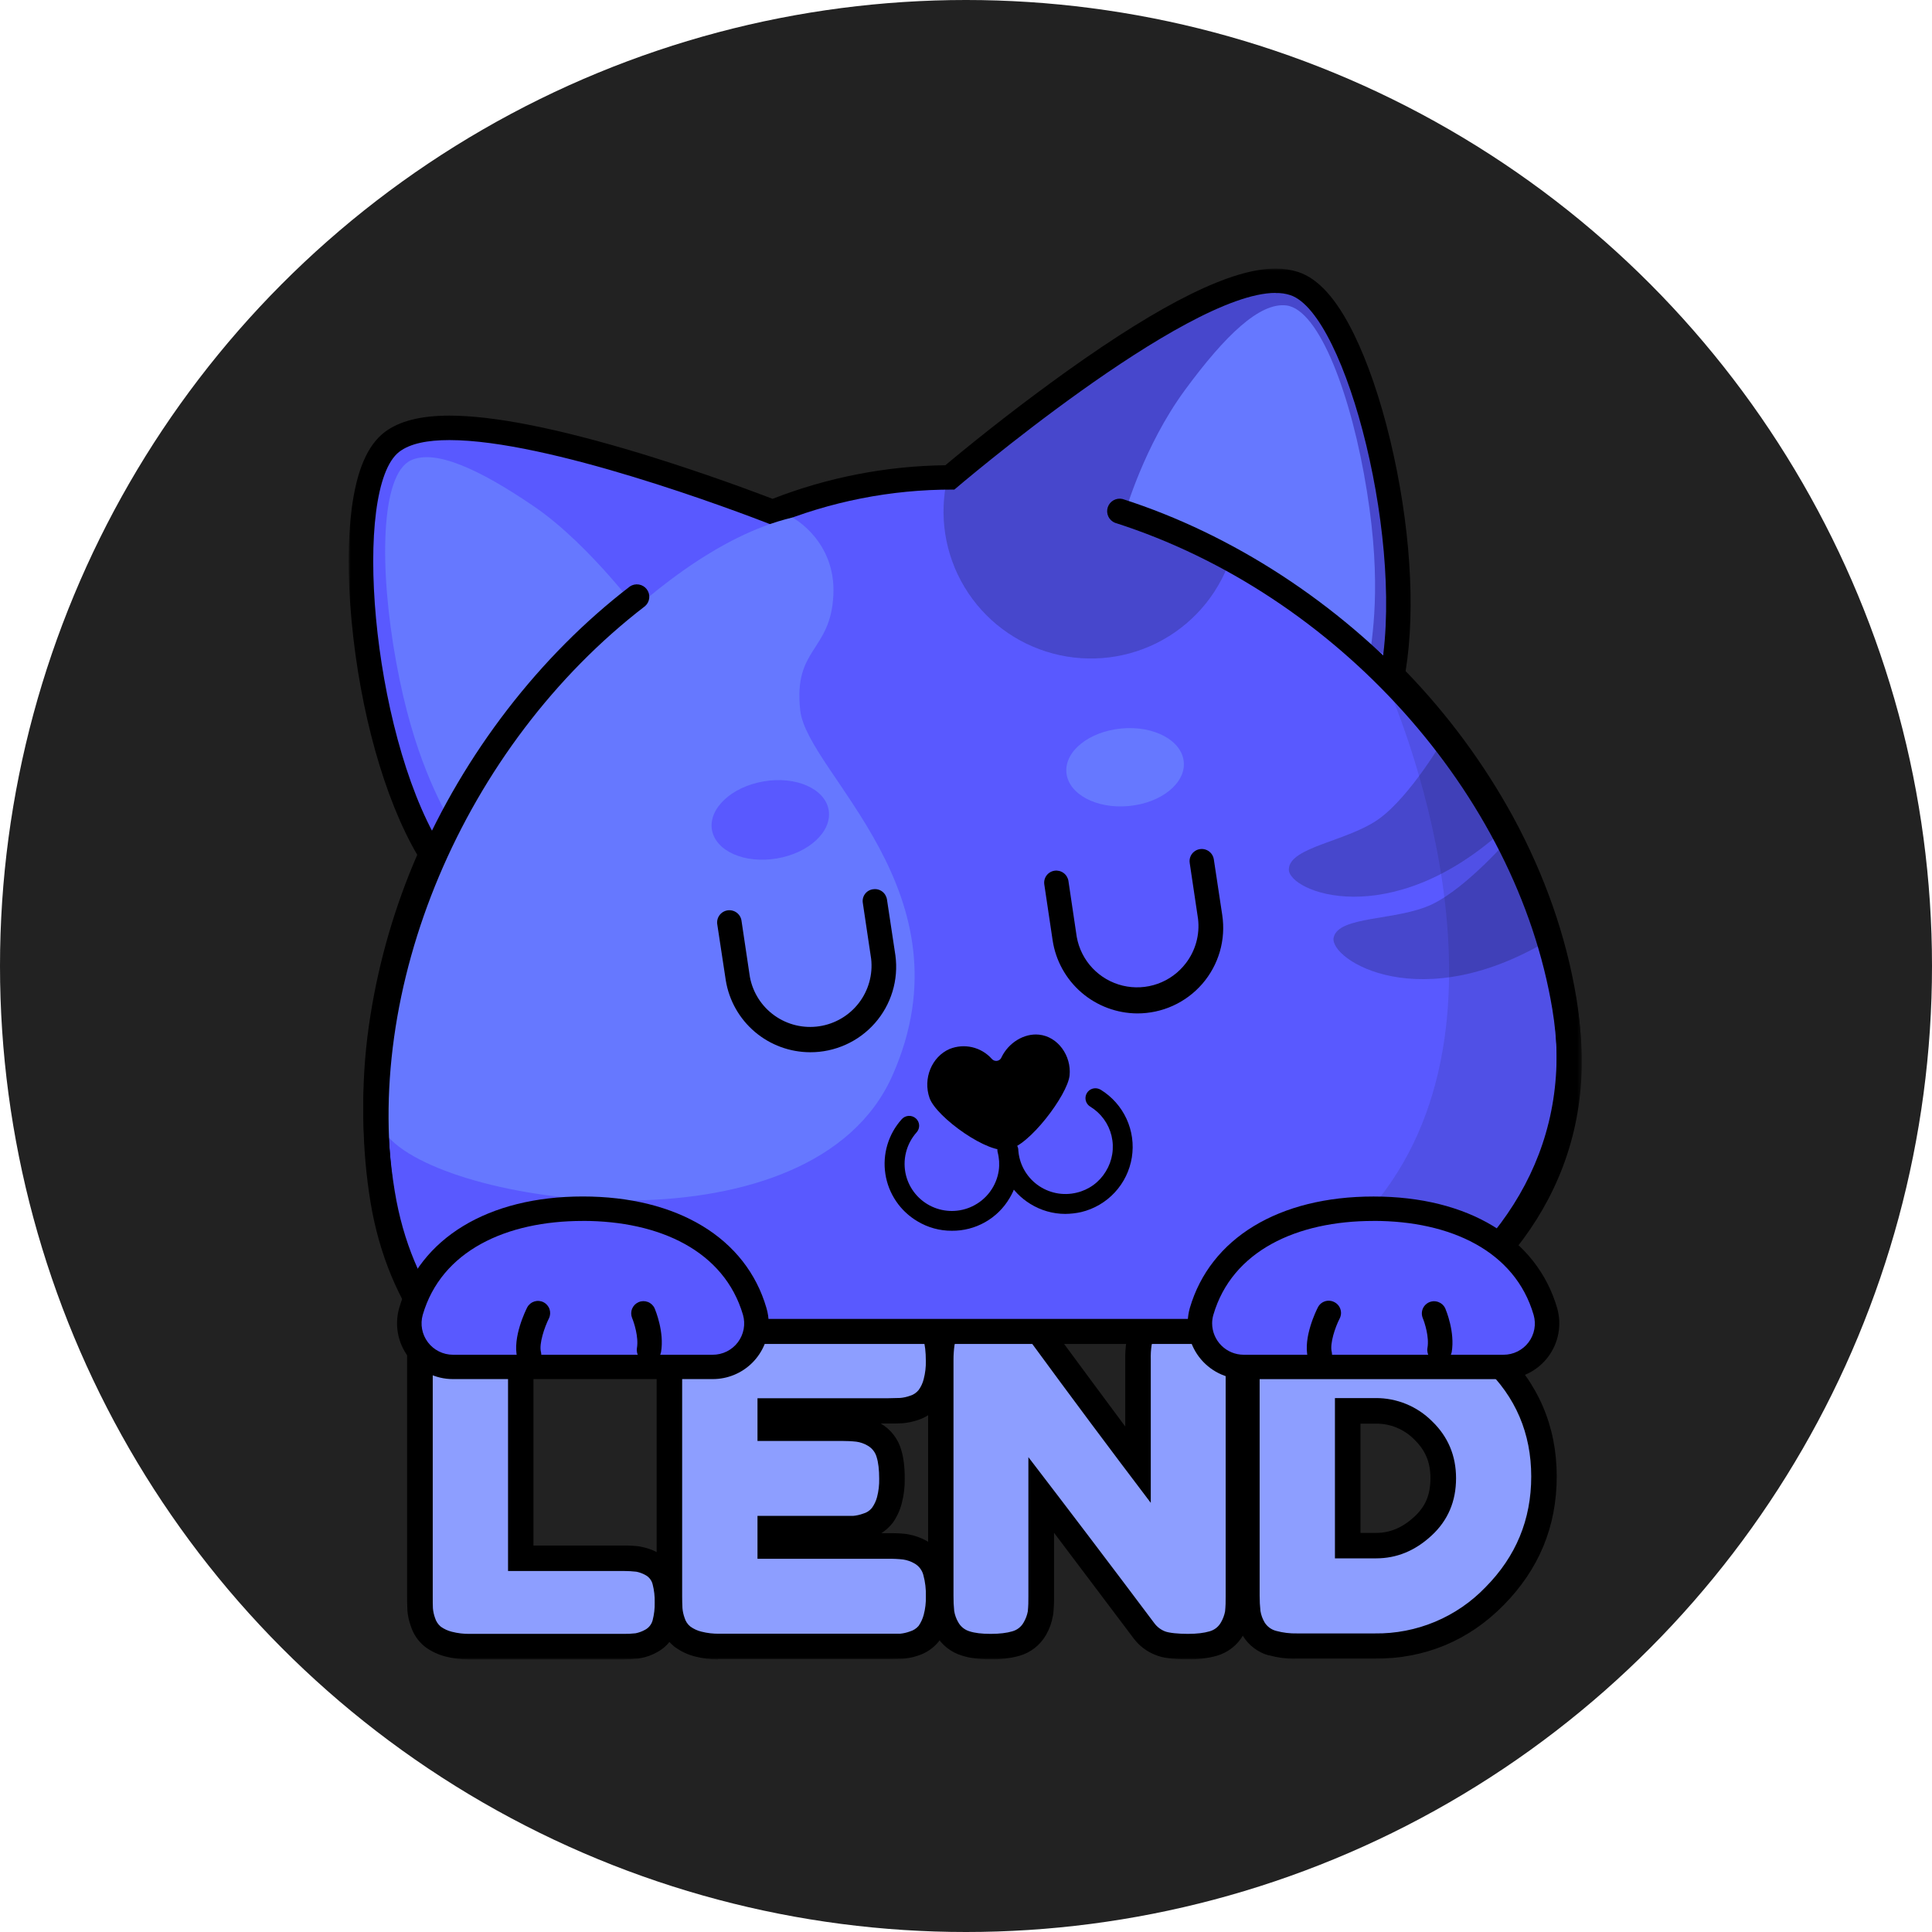 <svg width="482" height="482" viewBox="0 0 482 482" fill="none" xmlns="http://www.w3.org/2000/svg">
<circle cx="241" cy="241" r="241" fill="#222222"/>
<mask id="mask0_1801_13513" style="mask-type:luminance" maskUnits="userSpaceOnUse" x="87" y="67" width="308" height="347">
<path d="M87 67H394.643V414H87V67Z" fill="white"/>
</mask>
<g mask="url(#mask0_1801_13513)">
<path d="M116.9 414.001C114.957 414.001 113.014 413.756 111.133 413.266C109.389 412.823 107.742 412.062 106.275 411.021L106.102 410.878L105.897 410.735C104.289 409.408 103.102 407.642 102.482 405.653C102.025 404.4 101.74 403.092 101.633 401.764V401.55C101.583 400.438 101.56 399.325 101.561 398.212V339.467C101.542 338.015 101.61 336.564 101.766 335.12V334.691C102.062 332.977 102.656 331.323 103.535 329.823C104.967 327.292 107.349 325.434 110.151 324.628C112.084 324.036 114.446 323.75 117.289 323.75C119.405 323.679 121.512 323.924 123.547 324.485C125.285 324.924 126.921 325.679 128.373 326.7L128.752 326.975C130.378 328.302 131.574 330.068 132.208 332.068C132.627 333.334 132.903 334.66 133.016 335.997V336.171C133.088 336.977 133.088 338.059 133.088 339.498V385.588H155.492C156.822 385.557 158.151 385.629 159.47 385.792L159.859 385.874C161.26 386.129 162.62 386.588 163.898 387.241C165.094 387.873 166.15 388.739 167.002 389.787C167.854 390.836 168.485 392.046 168.857 393.344L168.929 393.589C169.914 397.623 169.914 401.833 168.929 405.867C168.58 407.201 167.959 408.45 167.106 409.535C166.253 410.62 165.185 411.518 163.969 412.174C162.628 412.935 161.165 413.456 159.644 413.715L159.296 413.787C157.999 413.929 156.695 414.001 155.39 414.001H116.9ZM114.405 400.948C115.305 401.162 116.225 401.274 117.145 401.264H156.903C156.948 400.847 156.959 400.427 156.934 400.009V399.621C156.959 399.213 156.949 398.803 156.903 398.396H120.336V339.498C120.336 338.12 120.336 337.355 120.305 336.926C120.305 336.866 120.291 336.807 120.264 336.753C119.367 336.541 118.446 336.448 117.524 336.477H117.381C116.391 336.455 115.402 336.523 114.425 336.681C114.354 337.528 114.323 338.437 114.323 339.314V398.202C114.323 399.57 114.354 400.346 114.354 400.764C114.354 401.193 114.395 400.866 114.395 400.937L114.405 400.948Z" fill="black"/>
<path d="M179.134 414.001C177.191 414.001 175.269 413.756 173.408 413.266C171.66 412.825 170.01 412.063 168.54 411.021L168.336 410.878L168.162 410.735C166.543 409.417 165.354 407.648 164.746 405.653C164.293 404.399 164.008 403.092 163.898 401.764V401.55C163.826 400.774 163.826 399.652 163.826 398.213V339.427C163.826 333.997 165.094 330.099 167.732 327.506C170.371 324.914 174.349 323.72 179.87 323.72H221.592C223.05 323.701 224.508 323.769 225.958 323.924H226.377C228.095 324.23 229.752 324.822 231.265 325.679C233.812 327.108 235.683 329.476 236.481 332.272C237.074 334.242 237.35 336.559 237.35 339.396C237.418 341.487 237.184 343.577 236.654 345.601C236.212 347.342 235.449 348.986 234.405 350.449L234.262 350.653L234.088 350.827C232.764 352.436 231.003 353.631 229.016 354.266C227.751 354.693 226.439 354.967 225.109 355.083H224.936C224.158 355.144 223.146 355.144 221.561 355.144H219.731C222.216 356.593 224.046 358.94 224.833 361.706C225.426 363.635 225.713 365.952 225.713 368.789C225.759 370.895 225.512 372.997 224.976 375.035C224.537 376.77 223.78 378.403 222.757 379.873L222.584 380.077L222.44 380.26C221.704 381.138 220.835 381.893 219.874 382.506H221.592C223.054 382.475 224.506 382.536 225.958 382.679L226.377 382.751C228.095 383.036 229.752 383.618 231.265 384.465C233.822 385.904 235.683 388.292 236.481 391.099C237.074 393.028 237.35 395.345 237.35 398.182C237.421 400.284 237.186 402.387 236.654 404.428C236.204 406.163 235.448 407.786 234.405 409.225L234.262 409.439L234.118 409.623C232.785 411.234 231.013 412.425 229.016 413.052C227.751 413.478 226.439 413.752 225.109 413.868H224.936L221.561 413.93H179.124V414.001H179.134ZM176.68 400.958C177.559 401.162 178.47 401.264 179.38 401.264H224.302C224.506 400.376 224.619 399.458 224.619 398.529V398.355C224.658 397.371 224.589 396.386 224.414 395.416C223.547 395.339 222.676 395.315 221.806 395.345H182.611V371.871H212.368L212.654 371.81C212.87 370.925 212.963 370.015 212.93 369.105V368.963C212.953 367.979 212.885 366.995 212.726 366.023C211.847 365.918 210.962 365.884 210.077 365.921H182.621V342.448H224.302C224.513 341.562 224.619 340.654 224.619 339.743V339.57C224.66 338.585 224.591 337.599 224.414 336.63C223.547 336.562 222.677 336.528 221.806 336.528H179.768C178.785 336.493 177.802 336.586 176.844 336.804C176.661 337.69 176.579 338.594 176.598 339.498V398.213C176.598 399.59 176.598 400.356 176.639 400.774C176.639 400.835 176.639 400.897 176.67 400.958H176.68Z" fill="black"/>
<path d="M296.383 413.97H296.353C292.62 413.97 290.115 413.653 288.264 412.878C286.125 412.048 284.259 410.642 282.875 408.816L262.965 382.403V398.253C262.986 399.732 262.914 401.212 262.761 402.672L262.679 403.131C262.393 404.808 261.812 406.422 260.961 407.897C259.509 410.418 257.147 412.286 254.345 413.092C252.008 413.732 249.59 414.028 247.167 413.97H247.136C244.283 413.97 241.962 413.684 240.029 413.051C237.253 412.242 234.904 410.381 233.484 407.866C232.618 406.322 232.036 404.635 231.767 402.886V402.57C231.589 401.104 231.517 399.627 231.552 398.15V339.263C231.52 337.737 231.613 336.211 231.828 334.7L231.899 334.272C232.227 332.731 232.789 331.241 233.556 329.853C234.507 328.138 236.409 325.893 240.06 324.77C242.41 324.118 244.84 323.799 247.279 323.821C249.508 323.79 251.727 324.066 253.885 324.637L254.1 324.699C256.349 325.403 257.934 326.281 259.161 327.434L259.264 327.536C260.153 328.383 260.961 329.302 261.697 330.281L262.372 331.088C269.653 340.977 275.809 349.254 280.728 355.888V339.252C280.7 337.73 280.796 336.208 281.014 334.7L281.086 334.272C281.409 332.725 281.964 331.235 282.732 329.853C284.152 327.36 286.506 325.532 289.276 324.77C291.219 324.168 293.602 323.852 296.496 323.821C298.572 323.79 300.637 324.025 302.652 324.556C304.441 324.984 306.129 325.76 307.611 326.842L307.857 327.046L308.061 327.22C309.564 328.557 310.679 330.271 311.303 332.169C311.73 333.431 312.002 334.741 312.111 336.068V336.272C312.141 337.089 312.182 338.211 312.182 339.64V398.253C312.182 399.722 312.111 401.202 311.978 402.672L311.896 403.131C311.61 404.808 311.028 406.422 310.178 407.897C308.726 410.418 306.364 412.286 303.562 413.092C301.225 413.732 298.806 414.028 296.383 413.97ZM293.009 401.059C295.102 401.303 297.218 401.29 299.308 401.018C299.38 400.151 299.41 399.273 299.41 398.426V339.64C299.41 338.242 299.38 337.466 299.38 337.089C299.349 337.021 299.335 336.948 299.339 336.874C298.464 336.666 297.569 336.56 296.67 336.558H296.598C295.576 336.558 294.573 336.64 293.571 336.803C293.501 337.549 293.467 338.299 293.469 339.048V393.619L282.037 378.82C271.936 365.565 261.965 352.212 252.126 338.762L251.605 338.058L250.684 337.007L250.337 336.905C249.418 336.667 248.473 336.55 247.525 336.558H247.381C246.381 336.558 245.382 336.639 244.395 336.803C244.308 337.548 244.274 338.298 244.293 339.048V398.283C244.293 399.202 244.324 400.12 244.395 401.018C245.295 401.151 246.216 401.202 247.136 401.202H247.167C248.148 401.222 249.13 401.151 250.091 400.998C250.163 400.11 250.193 399.232 250.193 398.395V344.835L261.626 359.633C266.626 366.094 277.169 380.015 293.009 401.059Z" fill="black"/>
<path d="M323.083 413.858C320.919 413.862 318.764 413.566 316.681 412.98H316.477C313.806 412.217 311.521 410.479 310.076 408.112C309.098 406.551 308.451 404.808 308.174 402.988V402.784C307.986 401.223 307.904 399.651 307.928 398.079V339.365C307.897 337.885 307.959 336.405 308.102 334.935V334.446C308.409 332.782 309.002 331.18 309.861 329.71C310.565 328.452 311.512 327.345 312.648 326.455C313.783 325.565 315.085 324.909 316.477 324.525C318.798 323.872 321.201 323.556 323.615 323.607H323.686L333.462 323.678H343.279C355.171 323.678 365.755 327.995 374.733 336.487C383.701 344.968 388.375 355.776 388.375 368.329C388.375 380.882 383.916 391.517 375.153 400.427C366.389 409.336 355.519 413.827 342.962 413.827H323.083V413.858ZM320.762 400.886C321.631 401.09 322.52 401.172 323.4 401.131H343.003C352.104 401.131 359.671 397.967 366.072 391.517C369.163 388.513 371.607 384.91 373.252 380.93C374.898 376.949 375.712 372.675 375.643 368.37C375.643 359.317 372.473 351.918 365.97 345.743C359.466 339.569 351.93 336.456 343.32 336.456H333.401L323.686 336.374C322.697 336.356 321.707 336.428 320.731 336.589C320.649 337.466 320.629 338.344 320.659 339.222V398.181C320.639 399.079 320.68 399.988 320.762 400.886ZM343.32 395.171H326.641V342.447H343.207C350.283 342.447 356.501 344.968 361.716 349.989C366.921 355 369.631 361.389 369.631 368.788C369.631 376.188 366.89 382.821 361.43 387.833C355.979 392.844 350.038 395.171 343.32 395.171ZM339.413 382.434H343.32C346.766 382.434 349.864 381.137 352.779 378.464C355.703 375.81 356.869 372.82 356.869 368.788C356.869 364.757 355.591 361.808 352.85 359.144C351.597 357.863 350.096 356.851 348.438 356.169C346.78 355.486 345 355.148 343.207 355.174H339.413V382.434Z" fill="black"/>
<path d="M126.747 391.936H155.594C156.647 391.936 157.691 391.987 158.734 392.109C159.522 392.26 160.282 392.536 160.983 392.926C161.435 393.158 161.832 393.484 162.147 393.882C162.463 394.28 162.69 394.74 162.814 395.232C163.202 396.722 163.376 398.263 163.335 399.794C163.376 401.294 163.192 402.795 162.814 404.254C162.679 404.752 162.443 405.217 162.122 405.621C161.8 406.025 161.398 406.359 160.942 406.601C160.196 407.017 159.388 407.314 158.549 407.479C157.535 407.593 156.513 407.641 155.492 407.622H117.288C115.748 407.653 114.21 407.475 112.717 407.091C111.729 406.845 110.796 406.416 109.967 405.826C109.288 405.255 108.791 404.5 108.535 403.652C108.254 402.872 108.076 402.059 108.003 401.233C107.962 400.57 107.962 399.549 107.962 398.212V339.396C107.942 338.171 107.993 336.957 108.106 335.752C108.287 334.766 108.632 333.817 109.128 332.946C109.429 332.403 109.837 331.928 110.328 331.547C110.818 331.166 111.38 330.889 111.981 330.731C113.311 330.312 115.151 330.098 117.401 330.098C118.935 330.068 120.469 330.241 121.972 330.629C122.953 330.885 123.881 331.313 124.712 331.894C125.406 332.451 125.907 333.212 126.144 334.068C126.424 334.849 126.607 335.661 126.686 336.487C126.717 337.191 126.747 338.171 126.747 339.498V391.936ZM188.981 388.894H221.663C222.89 388.874 224.117 388.935 225.324 389.068C226.316 389.221 227.267 389.547 228.136 390.048C228.68 390.355 229.157 390.768 229.538 391.262C229.919 391.757 230.197 392.322 230.355 392.926C230.829 394.671 231.043 396.476 230.989 398.284C231.03 399.825 230.846 401.356 230.457 402.846C230.196 403.836 229.768 404.775 229.189 405.622C228.615 406.289 227.858 406.775 227.011 407.02C226.231 407.309 225.416 407.498 224.588 407.581H179.543C178.003 407.618 176.465 407.443 174.972 407.061C173.985 406.821 173.054 406.391 172.232 405.795C171.54 405.235 171.036 404.476 170.79 403.621C170.509 402.841 170.33 402.028 170.258 401.203C170.208 400.196 170.184 399.189 170.186 398.182V339.396C170.186 335.824 170.892 333.364 172.232 332.027C173.561 330.7 176.097 330.068 179.86 330.098H221.653C222.88 330.078 224.107 330.129 225.314 330.241C226.302 330.422 227.252 330.767 228.126 331.262C228.668 331.561 229.144 331.967 229.525 332.454C229.907 332.942 230.185 333.501 230.345 334.099C230.764 335.466 230.979 337.263 230.979 339.508C231.02 341.039 230.836 342.57 230.447 344.06C230.207 345.045 229.776 345.974 229.179 346.795C228.617 347.485 227.857 347.987 227.001 348.234C226.219 348.514 225.405 348.692 224.578 348.765L221.551 348.836H188.981V359.491H209.985C211.212 359.491 212.429 359.542 213.646 359.675C214.638 359.807 215.589 360.144 216.458 360.655C217.005 360.962 217.485 361.375 217.871 361.869C218.258 362.363 218.542 362.928 218.708 363.533C219.127 364.859 219.342 366.645 219.342 368.932C219.373 370.462 219.199 371.993 218.81 373.494C218.552 374.478 218.112 375.406 217.511 376.229C216.947 376.907 216.186 377.396 215.333 377.627C214.529 377.921 213.691 378.109 212.838 378.188H188.981V388.884V388.894ZM296.567 330.21C298.084 330.174 299.598 330.349 301.067 330.731C302.054 330.971 302.985 331.401 303.807 331.996C304.462 332.576 304.937 333.33 305.177 334.17C305.468 334.949 305.657 335.762 305.74 336.589C305.781 337.293 305.781 338.273 305.781 339.61V398.294C305.801 399.529 305.76 400.774 305.637 402.009C305.455 402.972 305.109 403.897 304.615 404.744C304.315 405.289 303.909 405.768 303.421 406.154C302.933 406.539 302.372 406.823 301.772 406.989C300.402 407.398 298.602 407.622 296.352 407.622C294.103 407.622 291.669 407.408 290.626 406.989C289.569 406.571 288.651 405.863 287.978 404.948C277.579 391.088 267.108 377.283 256.564 363.533V398.284C256.584 399.529 256.543 400.774 256.421 402.009C256.239 402.972 255.893 403.897 255.398 404.744C255.099 405.289 254.693 405.769 254.205 406.154C253.717 406.54 253.156 406.824 252.555 406.989C251.185 407.398 249.385 407.622 247.136 407.622C244.886 407.622 243.199 407.408 241.89 406.989C240.694 406.638 239.684 405.831 239.078 404.744C238.561 403.867 238.214 402.901 238.055 401.897C237.926 400.663 237.868 399.422 237.881 398.182V339.192C237.881 337.987 237.963 336.793 238.127 335.609C238.315 334.675 238.649 333.776 239.119 332.946C239.425 332.427 239.831 331.974 240.314 331.613C240.796 331.252 241.346 330.991 241.931 330.843C243.26 330.415 245.101 330.21 247.35 330.21C248.976 330.17 250.592 330.353 252.157 330.772C253.115 331.002 254.01 331.445 254.774 332.068C255.439 332.741 256.073 333.456 256.666 334.211L257.198 334.834C267.047 348.287 277.014 361.654 287.098 374.933V339.181C287.061 337.987 287.129 336.792 287.303 335.609C287.49 334.675 287.825 333.776 288.295 332.946C288.601 332.427 289.007 331.974 289.49 331.613C289.972 331.252 290.522 330.991 291.107 330.843C292.885 330.364 294.726 330.15 296.567 330.21ZM382.014 368.37C382.014 379.107 378.21 388.302 370.612 395.977C367.049 399.687 362.759 402.625 358.009 404.609C353.259 406.593 348.151 407.581 343.003 407.51H323.574C321.831 407.549 320.092 407.339 318.41 406.887C317.219 406.588 316.188 405.847 315.526 404.815C314.996 403.93 314.635 402.954 314.462 401.937C314.323 400.656 314.255 399.368 314.258 398.08V339.294C314.248 338.069 314.309 336.834 314.432 335.609C314.593 334.634 314.925 333.694 315.413 332.833C315.722 332.292 316.137 331.819 316.632 331.44C317.127 331.061 317.693 330.786 318.297 330.629C319.637 330.21 321.436 329.996 323.717 329.996H333.462L343.309 330.068C353.556 330.068 362.595 333.742 370.367 341.11C378.138 348.479 382.014 357.613 382.014 368.37ZM363.26 368.789C363.26 363.175 361.256 358.409 357.278 354.582C355.434 352.734 353.241 351.271 350.825 350.277C348.409 349.284 345.82 348.78 343.207 348.795H333.043V388.782H343.32C348.412 388.782 352.993 386.925 357.104 383.138C361.225 379.352 363.26 374.575 363.26 368.789Z" fill="#8D9EFF"/>
<path d="M110.151 332.241L109.231 331.017C102.195 321.576 97.553 310.35 95.446 297.694C93.089 283.15 93.089 268.322 95.446 253.778C97.655 239.694 101.735 225.967 107.584 212.955L107.012 212.179V212.036C98.964 198.534 92.91 177.03 90.835 154.516C90.016 145.994 88.196 117.571 97.87 110.253C100.968 107.906 105.682 106.742 112.227 106.742C136.564 106.742 181.425 123.337 192.857 127.756C200.979 124.529 209.422 122.175 218.044 120.735C224.323 119.69 230.677 119.151 237.043 119.122C240.418 116.315 253.22 105.65 267.925 95.169C291.179 78.503 308.133 70.022 318.267 70.022C319.831 70.022 321.386 70.256 322.868 70.716C334.383 74.573 341.837 102.048 343.811 110.355C348.944 131.583 350.253 153.118 347.39 168.406C370.265 191.727 385.461 220.456 390.236 249.431C393.13 266.679 390.737 282.681 383.18 296.99C376.278 310.074 365.06 321.75 349.824 331.751L349.046 332.241H110.151Z" fill="#5959FF"/>
<path d="M318.267 73.104C319.508 73.07 320.747 73.249 321.928 73.634C335.998 78.329 350.989 136.911 344.087 169.416C366.256 191.665 382.229 219.854 387.219 249.951C392.946 284.539 376.482 310.635 348.095 329.22H111.675C105.13 320.423 100.559 309.829 98.484 297.204C93.8 268.965 98.933 239.184 111.174 212.393C110.583 211.829 110.055 211.203 109.599 210.526C92.563 181.919 87.849 121.653 99.629 112.702C102.339 110.631 106.705 109.794 112.155 109.794C136.748 109.794 182.969 127.195 192.786 131.022C207.033 125.12 222.313 122.102 237.738 122.143H238.096C238.096 122.143 295.433 73.073 318.236 73.073L318.267 73.104ZM318.236 67.001C307.325 67.001 290.268 75.379 266.064 92.678C255.71 100.107 245.631 107.909 235.847 116.07C221.092 116.254 206.491 119.093 192.745 124.449C181.889 120.307 170.897 116.528 159.787 113.121C139.203 106.885 123.199 103.691 112.155 103.691C104.905 103.691 99.598 105.058 95.937 107.824C91.683 111.09 89.004 117.295 87.736 126.94C86.754 134.696 86.714 144.31 87.706 154.802C89.812 177.52 95.937 199.34 104.097 213.261C98.531 226.07 94.608 239.529 92.42 253.319C90.026 268.192 90.026 283.352 92.42 298.225C94.598 311.339 99.414 323.025 106.766 332.833L108.607 335.283H349.967L351.48 334.272C367.167 324.036 378.742 311.931 385.88 298.429C393.754 283.528 396.228 266.862 393.273 248.971C390.737 233.571 385.399 218.384 377.515 203.831C370.248 190.547 361.219 178.302 350.672 167.426C353.229 151.852 351.828 130.552 346.797 109.661C344.343 99.455 341.203 90.331 337.757 83.309C333.462 74.573 328.932 69.531 323.86 67.848C322.052 67.273 320.164 66.987 318.267 67.001H318.236Z" fill="black"/>
<path d="M265.777 302.848C262.699 302.848 259.673 301.981 257.055 300.358C254.715 298.925 252.764 296.941 251.373 294.58C249.983 292.218 249.195 289.551 249.079 286.815C249.127 286.208 249.397 285.641 249.836 285.219C250.275 284.797 250.854 284.551 251.463 284.526C252.072 284.5 252.669 284.699 253.141 285.083C253.614 285.467 253.929 286.01 254.028 286.61C254.101 288.35 254.56 290.051 255.371 291.592C256.182 293.133 257.326 294.475 258.72 295.522C260.114 296.569 261.723 297.293 263.431 297.644C265.14 297.995 266.905 297.963 268.6 297.551C270.107 297.2 271.528 296.55 272.779 295.64C274.029 294.73 275.084 293.579 275.88 292.254C276.693 290.94 277.238 289.478 277.483 287.953C277.728 286.428 277.668 284.87 277.308 283.368C276.948 281.865 276.294 280.449 275.384 279.2C274.474 277.951 273.326 276.893 272.005 276.088C271.511 275.792 271.136 275.332 270.945 274.789C270.755 274.247 270.76 273.654 270.96 273.115C271.16 272.575 271.542 272.122 272.041 271.834C272.54 271.546 273.124 271.441 273.692 271.536C274.018 271.587 274.331 271.701 274.612 271.873C277.43 273.607 279.671 276.135 281.052 279.137C282.433 282.14 282.893 285.484 282.374 288.747C281.854 292.01 280.379 295.046 278.133 297.474C275.888 299.902 272.973 301.612 269.755 302.389C268.449 302.68 267.116 302.834 265.777 302.848Z" fill="black"/>
<path d="M237.462 307.054C234.451 307.068 231.494 306.256 228.913 304.706C226.782 303.454 224.956 301.744 223.568 299.7C222.18 297.657 221.264 295.331 220.888 292.891C220.511 290.451 220.682 287.958 221.389 285.592C222.097 283.226 223.322 281.047 224.976 279.212C225.416 278.726 226.029 278.433 226.683 278.394C227.338 278.356 227.981 278.577 228.474 279.008C228.72 279.223 228.921 279.485 229.065 279.778C229.208 280.072 229.292 280.391 229.31 280.717C229.328 281.044 229.28 281.37 229.17 281.678C229.06 281.985 228.889 282.268 228.668 282.509C227.389 283.948 226.48 285.677 226.02 287.546C225.56 289.415 225.564 291.368 226.03 293.235C226.459 294.925 227.259 296.498 228.372 297.842C229.485 299.186 230.883 300.266 232.465 301.005C234.046 301.744 235.773 302.124 237.52 302.116C239.266 302.108 240.99 301.714 242.565 300.961C244.316 300.127 245.834 298.877 246.986 297.32C248.138 295.762 248.888 293.946 249.171 292.031C249.385 290.5 249.293 288.948 248.895 287.448C248.803 287.054 248.808 286.643 248.909 286.251C249.01 285.859 249.204 285.497 249.475 285.196C249.746 284.895 250.085 284.663 250.465 284.52C250.844 284.377 251.253 284.328 251.656 284.376C252.143 284.442 252.6 284.652 252.966 284.979C253.333 285.307 253.592 285.737 253.711 286.213C254.268 288.341 254.393 290.559 254.079 292.736C253.764 294.913 253.017 297.005 251.881 298.889C250.412 301.398 248.304 303.474 245.772 304.908C243.24 306.342 240.373 307.082 237.462 307.054ZM283.724 252.83C278.61 252.8 273.674 250.95 269.805 247.613C265.936 244.275 263.387 239.669 262.618 234.623L260.542 220.702C260.476 220.308 260.49 219.905 260.582 219.517C260.674 219.128 260.842 218.762 261.077 218.439C261.312 218.116 261.609 217.843 261.951 217.636C262.293 217.429 262.672 217.291 263.068 217.232C263.869 217.111 264.685 217.312 265.338 217.79C265.991 218.268 266.429 218.985 266.555 219.783L268.63 233.745C269.152 236.665 270.515 239.37 272.552 241.529C274.59 243.688 277.214 245.207 280.103 245.901C282.992 246.595 286.022 246.434 288.82 245.437C291.619 244.44 294.066 242.65 295.862 240.287C298.275 237.133 299.359 233.163 298.889 229.224L296.813 215.303C296.717 214.708 296.802 214.098 297.058 213.553C297.313 213.007 297.726 212.55 298.244 212.241C298.673 211.984 299.158 211.836 299.657 211.811C300.157 211.785 300.655 211.882 301.107 212.094C301.56 212.306 301.953 212.626 302.253 213.025C302.553 213.424 302.749 213.891 302.826 214.384L304.932 228.315C305.389 231.357 305.182 234.461 304.325 237.416C303.468 240.37 301.982 243.105 299.968 245.433C297.954 247.761 295.459 249.627 292.656 250.904C289.852 252.18 286.805 252.837 283.724 252.83Z" fill="black"/>
<path d="M197.704 129.113C197.704 129.113 208.574 134.869 207.91 148.443C207.245 162.619 197.888 161.558 199.647 177.244C201.406 192.92 242.841 222.762 222.655 268.301C202.776 313.197 113.065 301.409 96.96 283.763C93.084 236.275 123.618 189.828 123.618 189.828C123.618 189.828 160.84 137.778 197.704 129.113Z" fill="#6678FF"/>
<path d="M202.142 262.515C197.076 262.509 192.177 260.706 188.319 257.43C184.46 254.153 181.894 249.614 181.077 244.624L178.96 230.693C178.886 230.291 178.893 229.877 178.982 229.478C179.07 229.078 179.239 228.7 179.477 228.367C179.715 228.034 180.018 227.751 180.367 227.537C180.717 227.323 181.106 227.181 181.511 227.12C181.917 227.059 182.331 227.081 182.728 227.182C183.125 227.284 183.498 227.465 183.824 227.714C184.149 227.962 184.422 228.274 184.625 228.63C184.827 228.985 184.956 229.378 185.004 229.785L187.08 243.706C187.797 247.6 190.003 251.063 193.232 253.363C196.46 255.664 200.459 256.622 204.382 256.034C208.301 255.451 211.841 253.374 214.258 250.239C216.674 247.104 217.778 243.156 217.338 239.225L215.262 225.294C215.194 224.901 215.206 224.499 215.297 224.11C215.389 223.722 215.559 223.357 215.795 223.035C216.032 222.714 216.332 222.444 216.676 222.241C217.02 222.038 217.402 221.907 217.798 221.855C218.395 221.756 219.009 221.839 219.558 222.094C220.107 222.349 220.567 222.764 220.876 223.284C221.08 223.641 221.223 224.019 221.285 224.417L223.391 238.378C223.794 241.395 223.545 244.463 222.661 247.376C221.777 250.289 220.277 252.978 218.264 255.264C216.251 257.55 213.77 259.379 210.989 260.628C208.208 261.877 205.192 262.527 202.142 262.515Z" fill="black"/>
<path d="M160.984 154.72C160.984 154.72 147.547 136.165 133.374 126.449C119.18 116.733 108.382 112.039 102.441 114.876C94.945 118.53 94.526 141.615 98.862 165.283C103.177 188.96 109.865 200.085 112.892 206.208C115.918 212.352 160.984 154.72 160.984 154.72Z" fill="#6678FF"/>
<path opacity="0.2" d="M307.397 138.034C304.68 147.194 298.489 154.934 290.141 159.606C281.793 164.278 271.947 165.513 262.7 163.049C253.456 160.596 245.534 154.643 240.617 146.454C235.701 138.266 234.176 128.486 236.368 119.194C236.368 119.194 250.971 105.579 302.12 76.156C352.994 48.192 349.016 165.763 349.016 165.763L307.397 138.034Z" fill="black"/>
<path d="M280.728 127.787C280.728 127.787 285.411 111.233 295.575 97.373C305.74 83.524 314.289 75.451 320.874 76.196C329.137 77.135 337.235 98.781 341.019 122.531C344.823 146.269 342.297 159.006 341.448 165.773C336.98 158.404 280.728 127.787 280.728 127.787Z" fill="#6678FF"/>
<path d="M351.368 335.293H107.482L106.521 334.027C99.353 324.352 94.598 312.911 92.45 300.011C87.951 272.721 91.959 243.368 104.128 215.129C115.816 188.012 134.632 163.589 157.149 146.311C157.804 145.871 158.601 145.697 159.38 145.823C160.158 145.949 160.86 146.365 161.342 146.988C161.825 147.611 162.052 148.394 161.978 149.178C161.903 149.961 161.533 150.688 160.943 151.209C115.601 186.052 89.955 246.839 98.606 298.991C100.508 310.35 104.558 320.454 110.642 329.047H349.496C379.714 308.941 392.445 282.957 387.281 251.778C378.343 198.003 333.493 148.086 278.151 130.42C277.423 130.122 276.835 129.561 276.503 128.849C276.171 128.137 276.12 127.327 276.36 126.579C276.6 125.831 277.113 125.201 277.797 124.814C278.482 124.427 279.287 124.311 280.053 124.49C307.458 133.267 333.738 150.373 354.108 172.713C364.157 183.697 372.695 195.966 379.499 209.199C386.248 222.263 390.952 236.275 393.437 250.758C396.351 268.332 393.897 284.682 386.187 299.307C379.151 312.636 367.678 324.556 352.135 334.762L351.357 335.293H351.368Z" fill="black"/>
<path d="M112.994 341.008C111.565 341.011 110.15 340.733 108.829 340.19C107.508 339.646 106.307 338.849 105.294 337.842C104.282 336.836 103.479 335.64 102.929 334.324C102.38 333.007 102.096 331.596 102.093 330.17C102.093 329.149 102.236 328.129 102.553 327.159C104.977 318.841 110.499 312.075 118.516 307.686C125.776 303.655 135.082 301.512 145.4 301.512C155.707 301.512 165.033 303.655 172.314 307.656C180.331 312.105 185.853 318.841 188.276 327.149C188.743 328.768 188.825 330.473 188.518 332.129C188.21 333.785 187.521 335.347 186.504 336.691C185.487 338.036 184.171 339.126 182.66 339.875C181.148 340.624 179.483 341.012 177.795 341.008H112.994Z" fill="#5959FF"/>
<path d="M145.389 304.593C164.573 304.593 180.678 312.104 185.362 328.026C185.695 329.192 185.752 330.419 185.528 331.611C185.303 332.803 184.805 333.926 184.071 334.892C183.337 335.858 182.388 336.641 181.298 337.178C180.209 337.715 179.01 337.992 177.795 337.987H112.994C111.783 337.983 110.589 337.701 109.507 337.16C108.424 336.62 107.481 335.837 106.752 334.872C106.023 333.907 105.527 332.787 105.305 331.599C105.082 330.411 105.138 329.188 105.468 328.026C110.11 312.104 126.226 304.603 145.399 304.603L145.389 304.593ZM145.389 298.5C121.829 298.5 104.69 308.879 99.598 326.311C99.002 328.382 98.897 330.562 99.29 332.681C99.683 334.799 100.564 336.798 101.862 338.518C103.161 340.239 104.843 341.635 106.774 342.597C108.706 343.558 110.835 344.059 112.994 344.059H177.805C181.502 344.064 185.051 342.604 187.67 340C190.289 337.395 191.765 333.859 191.773 330.169C191.776 328.862 191.586 327.563 191.211 326.311C186.149 308.879 169.011 298.5 145.389 298.5Z" fill="black"/>
<path d="M160.493 327.537C160.493 327.537 162.64 332.518 161.894 336.763L160.493 327.537Z" fill="#5959FF"/>
<path d="M161.894 339.814H161.403C160.608 339.674 159.9 339.227 159.433 338.57C158.966 337.913 158.777 337.098 158.908 336.303C159.368 333.568 158.172 329.925 157.681 328.771C157.393 328.032 157.404 327.211 157.713 326.48C158.021 325.749 158.602 325.167 159.333 324.857C160.064 324.546 160.887 324.532 161.629 324.817C162.37 325.102 162.971 325.664 163.305 326.383C163.55 326.975 165.759 332.303 164.921 337.293C164.795 338.002 164.423 338.644 163.869 339.106C163.315 339.567 162.615 339.818 161.894 339.814Z" fill="black"/>
<path d="M134.243 327.537C134.243 327.537 131.012 333.885 131.993 337.988L134.243 327.537Z" fill="#5959FF"/>
<path d="M131.994 341.007C131.31 341.016 130.644 340.79 130.107 340.369C129.569 339.948 129.192 339.355 129.038 338.691C127.811 333.68 131.155 326.913 131.533 326.168C131.905 325.466 132.539 324.937 133.297 324.696C134.056 324.455 134.879 324.52 135.589 324.879C136.3 325.237 136.841 325.86 137.096 326.613C137.351 327.365 137.3 328.188 136.953 328.903C135.828 331.149 134.458 335.221 134.949 337.252C135.063 337.699 135.073 338.166 134.978 338.618C134.882 339.07 134.684 339.493 134.399 339.856C134.113 340.219 133.747 340.512 133.33 340.712C132.913 340.911 132.456 341.012 131.994 341.007Z" fill="black"/>
<path d="M281.597 201.096C289.675 200.341 295.831 195.411 295.33 190.063C294.839 184.716 287.875 180.99 279.787 181.746C271.708 182.491 265.552 187.43 266.053 192.768C266.544 198.116 273.508 201.841 281.597 201.096Z" fill="#6678FF"/>
<path d="M193.829 214.169C201.876 212.802 207.654 207.372 206.734 202.065C205.813 196.758 198.553 193.564 190.516 194.941C182.478 196.309 176.711 201.739 177.621 207.046C178.541 212.353 185.801 215.537 193.829 214.169Z" fill="#5959FF"/>
<path opacity="0.2" d="M360.203 184.328C360.203 184.328 351.971 198.504 344.128 204.219C336.284 209.935 321.754 211.231 321.539 216.844C321.334 222.457 346.725 232.867 375.296 206.883L360.203 184.328Z" fill="black"/>
<path opacity="0.2" d="M376.697 208.984C376.697 208.984 366.011 221.436 357.247 225.62C348.484 229.784 333.953 228.416 332.726 233.887C331.499 239.357 354.538 254.237 387.393 233.928L376.697 208.984Z" fill="black"/>
<path d="M249.876 263.74C249.811 263.916 249.712 264.078 249.585 264.216C249.457 264.354 249.303 264.466 249.132 264.544C248.961 264.623 248.776 264.667 248.588 264.675C248.4 264.682 248.212 264.652 248.036 264.587C247.797 264.5 247.586 264.352 247.422 264.158C246.135 262.715 244.431 261.704 242.545 261.265C240.659 260.827 238.684 260.982 236.89 261.709C232.462 263.638 230.212 269.067 231.899 273.915C233.587 278.753 246.86 288.224 251.533 286.754C256.595 286.04 266.34 273.211 266.841 268.302C267.332 263.393 263.916 258.586 259.202 258.127C255.47 257.739 251.605 260.168 249.876 263.74Z" fill="black"/>
<path opacity="0.1" d="M345.61 169.875C345.743 170.222 381.452 248.379 345.457 297.163C334.239 312.39 316.017 322.698 296.209 329.648H349.609C377.965 311.053 394.469 284.997 388.733 250.41C383.732 220.312 367.77 192.083 345.6 169.885L345.61 169.875Z" fill="black"/>
<path d="M310.25 341.008C308.564 341.011 306.901 340.623 305.393 339.873C303.884 339.124 302.571 338.034 301.557 336.69C300.543 335.347 299.856 333.786 299.551 332.132C299.246 330.477 299.331 328.775 299.799 327.159C302.222 318.841 307.744 312.075 315.772 307.686C323.022 303.655 332.337 301.512 342.686 301.512C353.024 301.512 362.32 303.655 369.559 307.656C377.576 312.105 383.098 318.841 385.532 327.149C386.007 328.766 386.096 330.471 385.794 332.128C385.492 333.785 384.806 335.349 383.791 336.696C382.776 338.042 381.46 339.132 379.948 339.881C378.436 340.63 376.769 341.016 375.081 341.008H310.25Z" fill="#5959FF"/>
<path d="M342.686 304.592C361.859 304.592 377.965 312.104 382.607 328.025C382.946 329.188 383.008 330.414 382.789 331.605C382.57 332.797 382.075 333.921 381.345 334.888C380.614 335.855 379.667 336.638 378.58 337.176C377.493 337.714 376.295 337.991 375.081 337.986H310.25C308.174 337.978 306.185 337.152 304.716 335.688C303.247 334.224 302.417 332.24 302.406 330.168C302.406 329.444 302.509 328.719 302.713 328.025C307.366 312.104 323.471 304.603 342.645 304.603L342.686 304.592ZM342.645 298.51C319.074 298.51 301.946 308.889 296.843 326.321C296.257 328.391 296.158 330.569 296.554 332.684C296.951 334.799 297.832 336.793 299.129 338.512C300.427 340.23 302.104 341.626 304.032 342.59C305.959 343.554 308.084 344.06 310.239 344.069H375.081C377.24 344.069 379.369 343.568 381.301 342.607C383.232 341.645 384.914 340.249 386.213 338.528C387.511 336.807 388.392 334.809 388.785 332.691C389.178 330.572 389.072 328.392 388.477 326.321C383.384 308.889 366.256 298.51 342.686 298.51H342.645Z" fill="black"/>
<path d="M357.738 327.537C357.738 327.537 359.886 332.518 359.149 336.763L357.738 327.537Z" fill="#5959FF"/>
<path d="M359.15 339.813H358.618C357.823 339.674 357.115 339.227 356.648 338.569C356.181 337.912 355.992 337.098 356.123 336.303C356.614 333.567 355.417 329.924 354.926 328.771C354.714 328.221 354.666 327.621 354.789 327.044C354.911 326.468 355.199 325.939 355.618 325.523C356.036 325.106 356.566 324.82 357.144 324.699C357.722 324.579 358.323 324.628 358.874 324.841C359.608 325.119 360.209 325.667 360.551 326.372C360.796 326.985 363.015 332.312 362.176 337.323C362.037 338.023 361.66 338.653 361.108 339.107C360.556 339.561 359.865 339.811 359.15 339.813Z" fill="black"/>
<path d="M331.499 327.547C331.499 327.547 328.257 333.895 329.249 337.998L331.499 327.547Z" fill="#5959FF"/>
<path d="M329.249 341.007C328.564 341.02 327.895 340.796 327.355 340.374C326.814 339.952 326.436 339.358 326.284 338.69C325.057 333.679 328.401 326.913 328.789 326.168C328.968 325.812 329.216 325.494 329.518 325.235C329.821 324.975 330.172 324.777 330.552 324.654C330.931 324.531 331.331 324.484 331.729 324.516C332.127 324.548 332.515 324.658 332.869 324.841C333.228 325.018 333.548 325.264 333.811 325.564C334.074 325.865 334.275 326.215 334.402 326.593C334.529 326.971 334.58 327.371 334.553 327.769C334.525 328.167 334.418 328.556 334.24 328.913C333.074 331.158 331.744 335.22 332.235 337.251C332.342 337.701 332.345 338.17 332.244 338.621C332.143 339.072 331.941 339.495 331.652 339.856C331.364 340.218 330.996 340.51 330.578 340.709C330.16 340.908 329.702 341.01 329.239 341.007H329.249Z" fill="black"/>
</g>
</svg>
